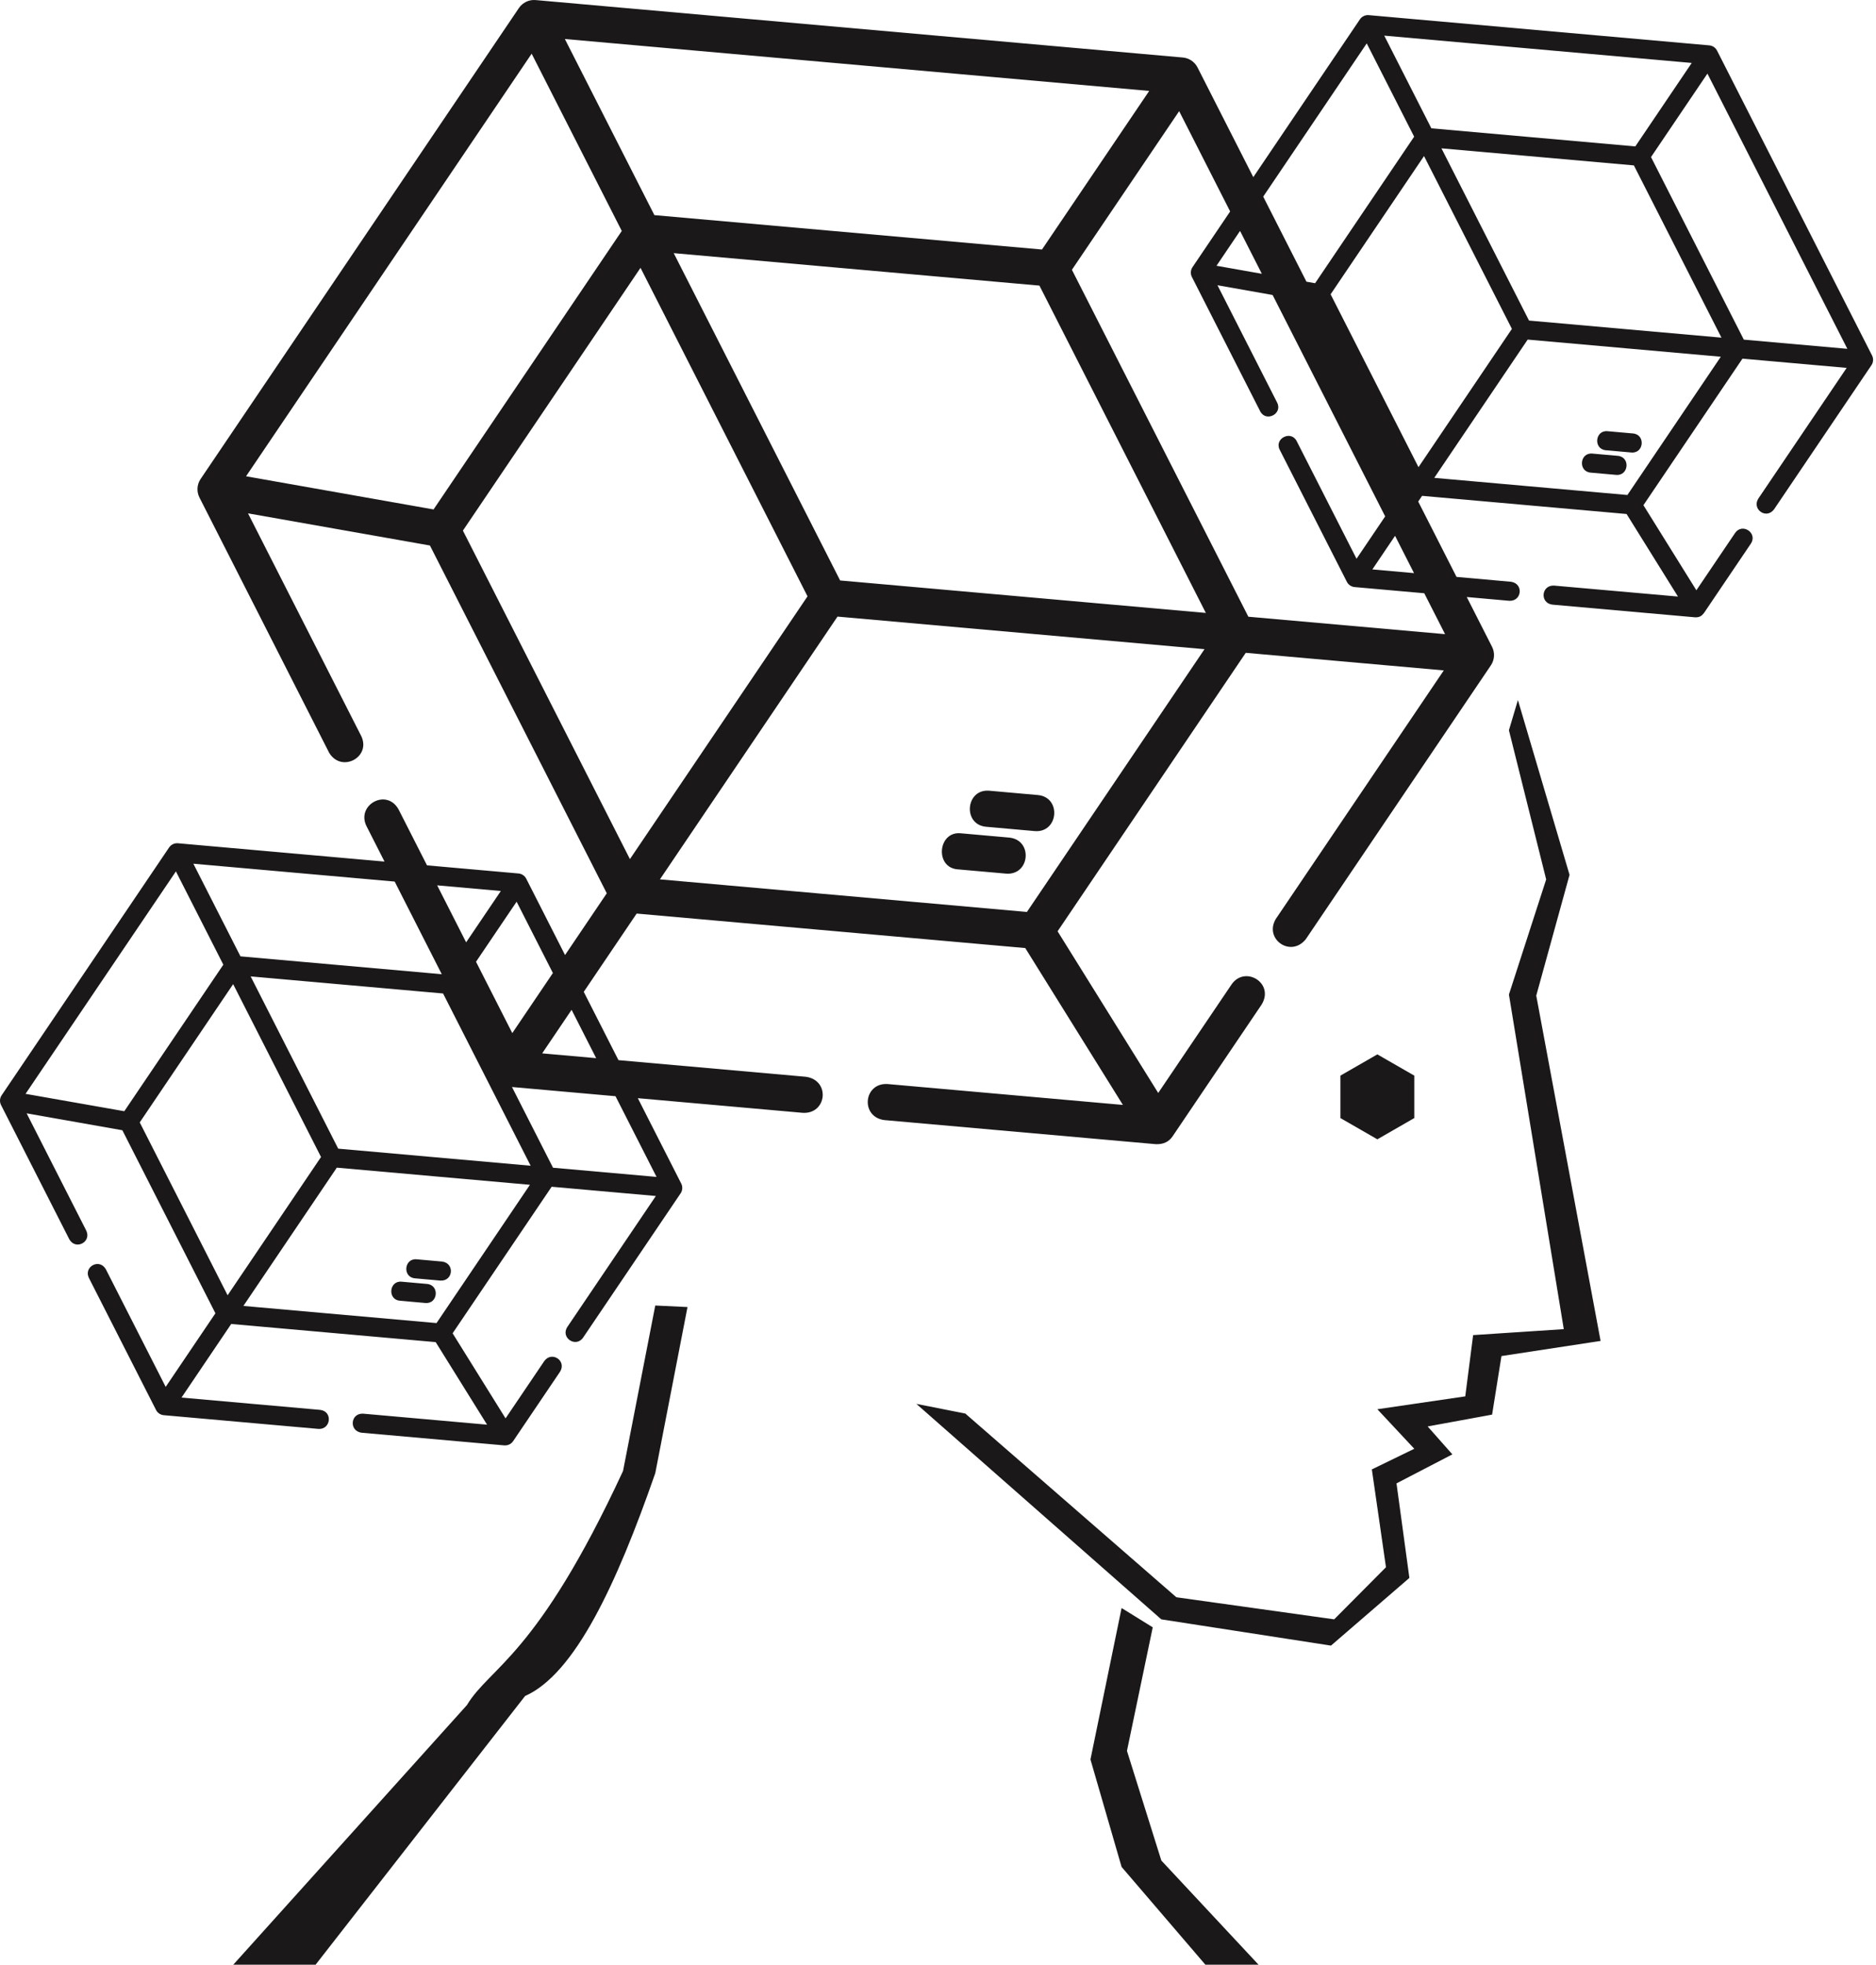 <svg version="1.1" xmlns="http://www.w3.org/2000/svg" width="489px" height="512px"><path fill="#1A1818" d="M263.009,218.274l-12.626-1.123c-5.909-0.525-6.743,8.868-0.834,9.393l12.626,1.118C268.503,228.225,269.337,218.836,263.009,218.274z M270.506,207.186l-12.624-1.123c-6.184-0.552-7.023,8.841-0.839,9.393l12.626,1.123C275.931,217.135,276.767,207.742,270.506,207.186z M421.707,118.795l-6.649-0.591c-3.294-0.3-3.745,4.661-0.451,4.96l6.651,0.591C424.567,124.055,425.016,119.094,421.707,118.795z M425.662,112.96l-6.649-0.591c-3.269-0.297-3.72,4.663-0.451,4.96l6.651,0.591C428.525,118.22,428.974,113.26,425.662,112.96z M111.32,334.6l-6.649-0.591c-3.256-0.296-3.707,4.664-0.451,4.96l6.651,0.591C114.181,339.86,114.629,334.9,111.32,334.6z M115.258,328.765l-6.651-0.591c-3.285-0.299-3.736,4.662-0.451,4.96l6.651,0.591C118.143,333.885,118.558,329.206,115.258,328.765z M94.2,191.895l-29.554-58.116l47.42,8.378l46.098,90.636l-10.878,16.093l-10.121-19.903c-0.392-0.76-1.142-1.269-1.993-1.353l-23.868-2.117l-7.413-14.576c-3.104-5.591-11.02-1.198-8.401,4.275l4.739,9.319l-53.863-4.778c-0.907-0.073-1.783,0.349-2.291,1.105l-43.655,64.586c-0.498,0.749-0.558,1.706-0.158,2.512l17.807,35.015c1.662,2.913,5.819,0.679,4.424-2.255L6.941,290.134l24.954,4.41l24.256,47.699l-12.964,19.182l-15.602-30.663c-1.709-2.948-5.817-0.623-4.419,2.255l17.51,34.428c0.39,0.761,1.142,1.271,1.993,1.353l40.349,3.58c3.233,0.189,3.775-4.553,0.451-4.96l-36.155-3.206l12.955-19.182l53.3,4.73l13.392,21.514l-32.305-2.868c-3.32-0.165-3.73,4.477-0.451,4.96l37.256,3.305c0.964,0.041,1.731-0.319,2.291-1.1l12.22-18.078c1.824-2.856-2.157-5.519-4.108-2.778L131.78,369.629l-13.803-22.172l25.816-38.189l27.164,2.408l-23.047,34.09c-1.905,2.818,2.203,5.595,4.108,2.778l25.405-37.58c0.496-0.75,0.555-1.707,0.153-2.512l-11.322-22.264l42.946,3.812c6.333,0.41,7.324-8.505,0.834-9.393l-48.821-4.331l-9.052-17.8l13.79-20.4l101.292,8.987l25.455,40.881l-61.394-5.447c-6.244-0.318-7.061,8.542-0.83,9.393l70.796,6.281c2.048,0.083,3.449-0.67,4.374-2.038l23.223-34.361c3.38-5.587-4.314-10.232-7.81-5.28l-19.155,28.336l-26.231-42.135l49.048-72.568l51.622,4.581l-43.794,64.78c-3.105,5.206,3.875,10.165,7.815,5.28l48.276-71.414c0.943-1.425,1.054-3.245,0.293-4.775l-6.607-12.993l11.098,0.985c3.29,0.132,3.761-4.472,0.451-4.96l-14.214-1.266l-9.985-19.637l1.007-1.49l53.304,4.73l13.392,21.514l-32.309-2.854c-3.295-0.16-3.764,4.502-0.451,4.96l37.256,3.305c1.166,0.051,1.74-0.424,2.277-1.105l12.22-18.078c1.875-2.773-2.233-5.551-4.108-2.778l-10.083,14.912l-13.803-22.172l25.816-38.189l27.164,2.408l-23.047,34.09c-1.695,2.759,2.085,5.474,4.112,2.778l25.401-37.581c0.497-0.749,0.555-1.707,0.153-2.512l-40.412-79.467c-0.391-0.76-1.142-1.27-1.993-1.353l-88.806-7.882c-0.907-0.074-1.784,0.348-2.291,1.105l-27.787,41.117l-14.551-28.618c-0.745-1.439-2.17-2.402-3.783-2.557L139.595,0.016c-1.724-0.141-3.39,0.663-4.352,2.101L52.273,124.851c-0.945,1.424-1.059,3.245-0.298,4.775l33.82,66.543C88.986,201.467,96.727,197.363,94.2,191.895z M144.117,253.574l-10.583,15.655l-9.455-18.593l10.583-15.655L144.117,253.574z M130.549,232.194l-9.046,13.378l-7.552-14.851L130.549,232.194z M102.877,229.739l12.276,24.142l-52.473-4.655l-12.279-24.143L102.877,229.739z M6.661,285.057l39.194-57.971l12.36,24.31l-25.816,38.189L6.661,285.057z M59.33,337.549l-22.907-45.048l24.35-36.034L83.68,301.516L59.33,337.549z M113.784,344.796l-50.342-4.469l24.35-36.034l50.342,4.464L113.784,344.796z M88.158,299.342l-22.826-44.89l50.161,4.451l22.826,44.89L88.158,299.342z M171.137,306.706l-26.988-2.394l-10.697-21.036l26.987,2.396L171.137,306.706z M155.399,275.759l-14.077-1.249l7.671-11.348L155.399,275.759z M440.968,16.403l-14.705,21.753l-53.164-4.717l-12.279-24.152L440.968,16.403z M299.553,23.694l-27.949,41.332L170.574,56.062l-23.335-45.896L299.553,23.694z M64.137,124.12l74.444-110.13l23.493,46.198l-49.061,72.572L64.137,124.12z M164.198,223.884l-43.537-85.609l46.297-68.478l43.533,85.609L164.198,223.884z M267.677,237.655l-95.66-8.491l46.288-68.478l95.665,8.491L267.677,237.655z M218.99,151.271L175.611,65.969l95.326,8.459l43.379,85.302L218.99,151.271z M333.571,117.208l17.51,34.428c0.391,0.761,1.142,1.27,1.993,1.353l18.176,1.613l5.422,10.661l-51.275-4.545l-45.995-90.411l27.958-41.341l13.292,26.137l-9.824,14.537c-0.498,0.75-0.559,1.709-0.158,2.516l17.807,35.015c1.498,2.939,5.921,0.684,4.423-2.255L317.346,74.334l14.375,2.54l29.341,57.697l-7.466,11.046l-15.602-30.663C336.507,112.034,332.083,114.289,333.571,117.208z M323.231,60.178l5.682,11.173L317.094,69.261L323.231,60.178z M368.581,149.357l-10.859-0.967l5.916-8.753L368.581,149.357z M329.27,51.241l26.983-39.933l12.36,24.31l-25.816,38.189l-2.256-0.399L329.27,51.241z M369.744,121.744l-22.907-45.048l24.35-36.025l22.907,45.039L369.744,121.744z M424.198,128.999l-50.342-4.469l24.35-36.034l50.342,4.469L424.198,128.999z M398.554,83.541l-22.826-44.885l50.161,4.446l22.826,44.89L398.554,83.541z M454.546,88.511L430.353,40.933l14.705-21.753l36.476,71.725L454.546,88.511z M349.394,291.37l9.627,5.537l9.627-5.537v-11.061l-9.627-5.537l-9.627,5.537V291.37z M395.659,182.435l-2.34,7.869l9.708,38.875l-9.708,30l14.299,87.196l-23.629,1.556l-2.052,15.963l-22.912,3.355l9.627,10.304l-11.066,5.375l3.684,25.491l-13.501,13.582l-41.138-5.754l-55.013-47.875l-12.757-2.521l63.838,56.15l44.236,6.845l20.436-17.64l-3.359-24.639l14.56-7.558l-6.439-7.278l16.797-3.08l2.44-15.264l25.838-3.941l-16.77-89.987l8.68-31.479L395.659,182.435z M300.473,424.083l-6.719,32.201l8.96,28.571L328.051,512h-13.857l-21.838-25.477l-8.117-27.998l8.117-39.474L300.473,424.083z M162.403,383.337l8.401-43.118l8.401,0.401l-8.401,43.289c-10.127,29.098-20.97,52.308-33.934,58.072L82.265,512H60.807l60.896-67.645C127.769,434.295,139.934,431.779,162.403,383.337z"/></svg>